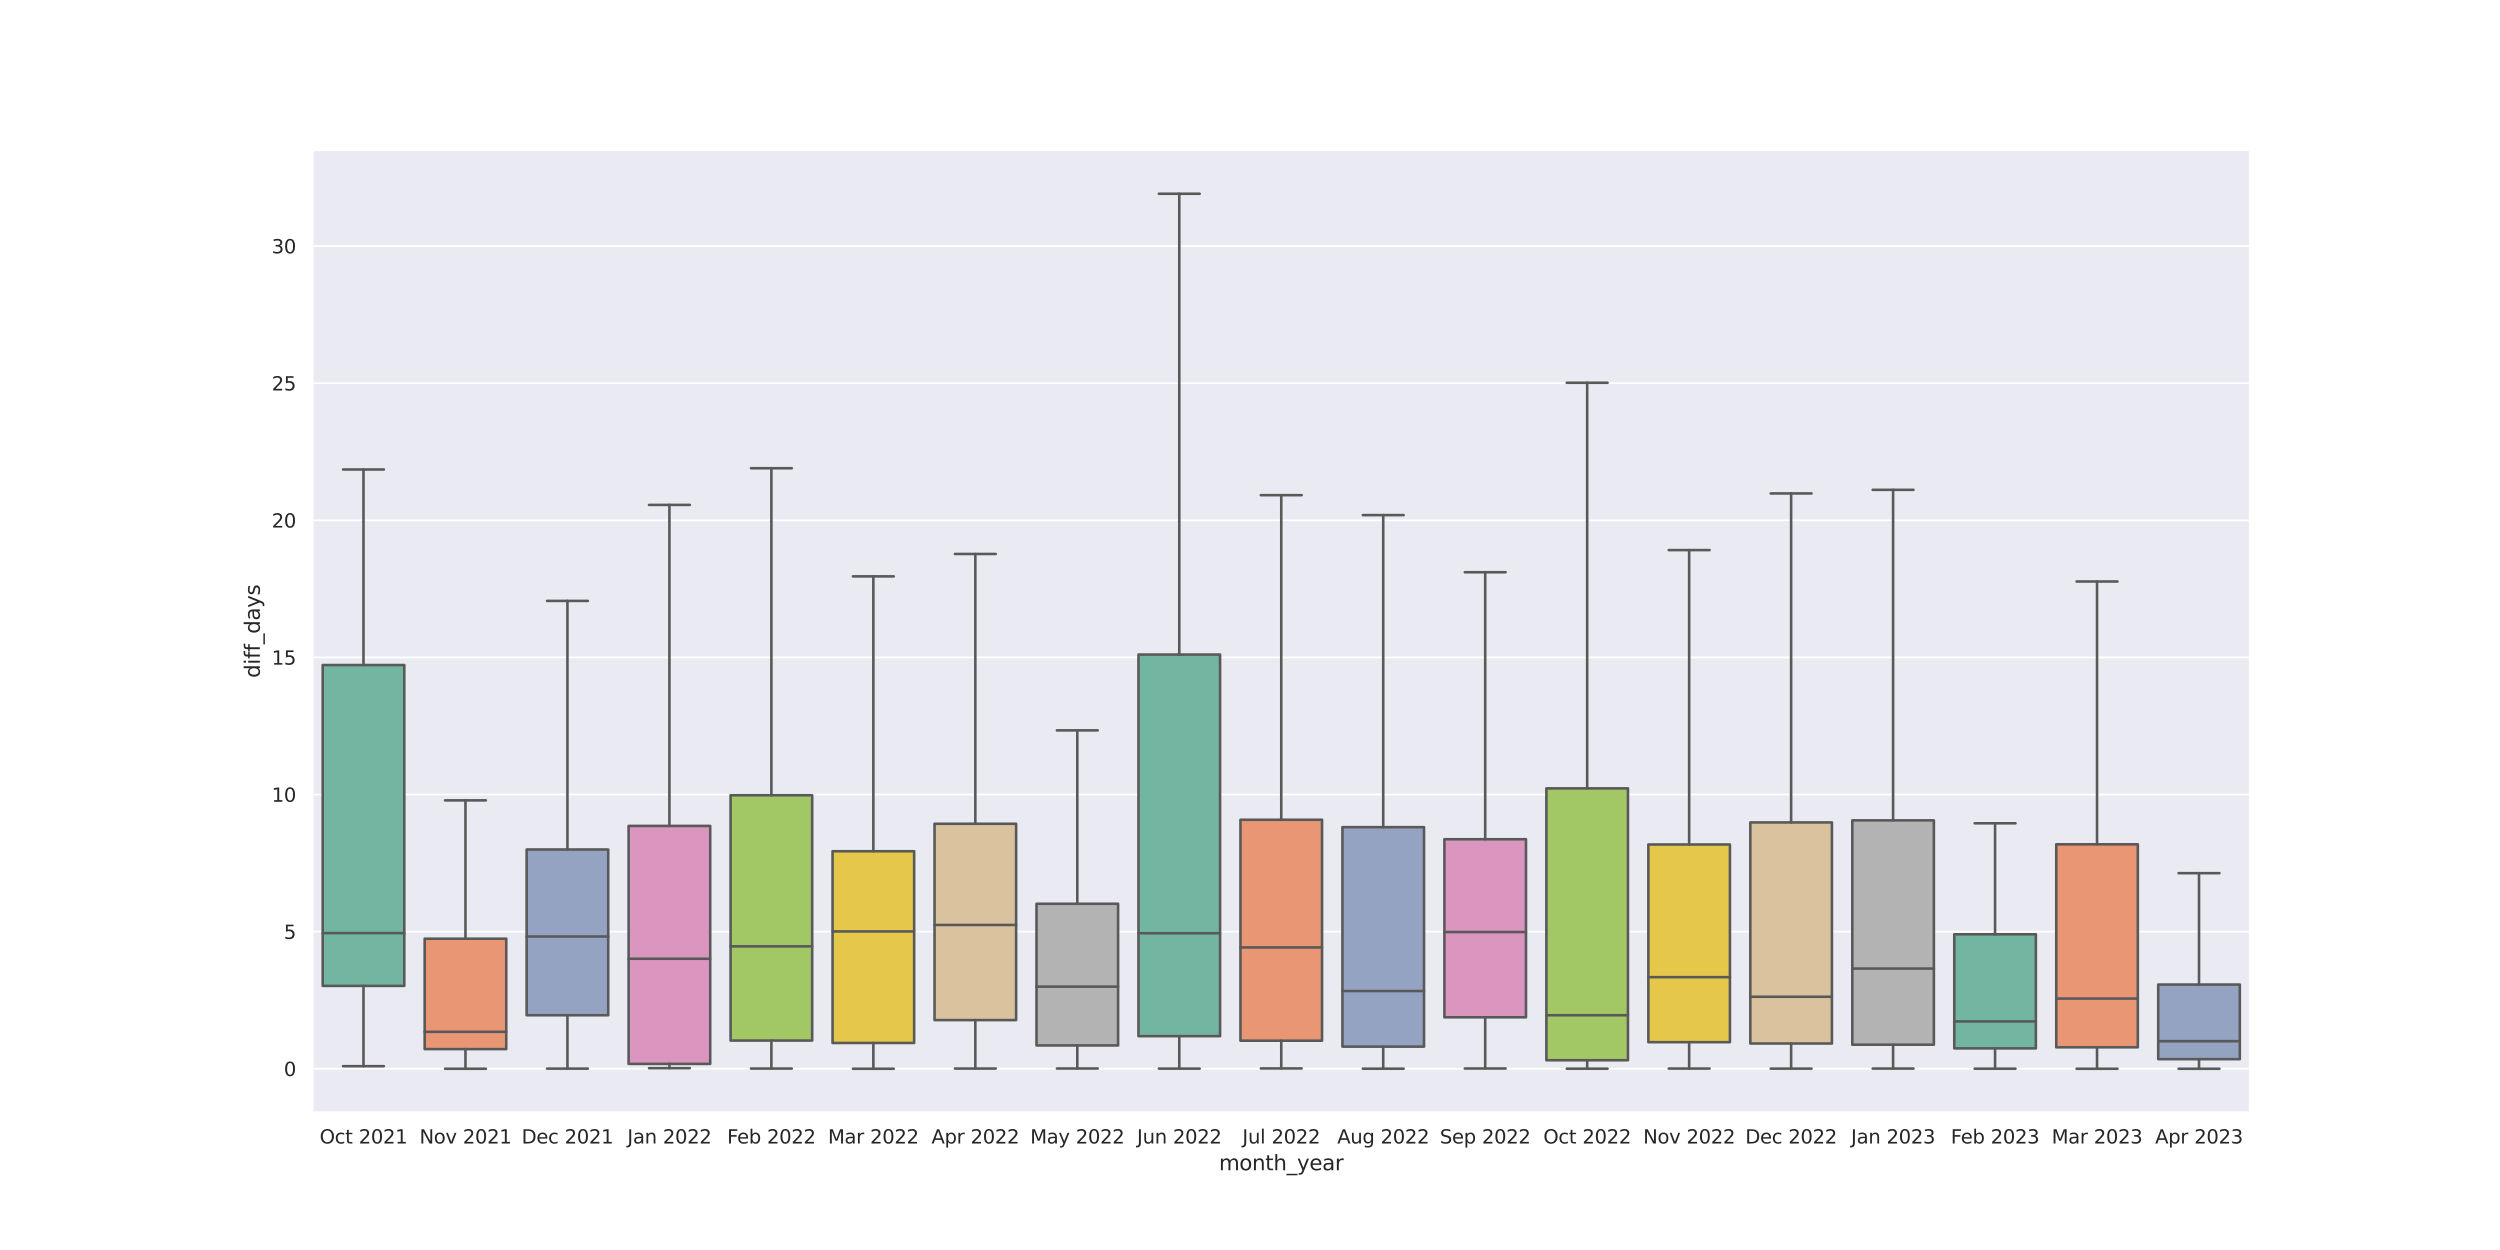 <?xml version="1.0" encoding="utf-8" standalone="no"?>
<!DOCTYPE svg PUBLIC "-//W3C//DTD SVG 1.1//EN"
  "http://www.w3.org/Graphics/SVG/1.1/DTD/svg11.dtd">
<svg xmlns:xlink="http://www.w3.org/1999/xlink" width="1440pt" height="720pt" viewBox="0 0 1440 720" xmlns="http://www.w3.org/2000/svg" version="1.1">
 <defs>
  <style type="text/css">*{stroke-linejoin: round; stroke-linecap: butt}</style>
 </defs>
 <g id="figure_1">
  <g id="patch_1">
   <path d="M 0 720 
L 1440 720 
L 1440 0 
L 0 0 
z
" style="fill: #ffffff"/>
  </g>
  <g id="axes_1">
   <g id="patch_2">
    <path d="M 180 640.8 
L 1296 640.8 
L 1296 86.4 
L 180 86.4 
z
" style="fill: #eaeaf2"/>
   </g>
   <g id="matplotlib.axis_1">
    <g id="xtick_1">
     <g id="text_1">
      <!-- Oct 2021 -->
      <g style="fill: #262626" transform="translate(184.113 658.658) scale(0.11 -0.11)">
       <defs>
        <path id="DejaVuSans-4f" d="M 2522 4238 
Q 1834 4238 1429 3725 
Q 1025 3213 1025 2328 
Q 1025 1447 1429 934 
Q 1834 422 2522 422 
Q 3209 422 3611 934 
Q 4013 1447 4013 2328 
Q 4013 3213 3611 3725 
Q 3209 4238 2522 4238 
z
M 2522 4750 
Q 3503 4750 4090 4092 
Q 4678 3434 4678 2328 
Q 4678 1225 4090 567 
Q 3503 -91 2522 -91 
Q 1538 -91 948 565 
Q 359 1222 359 2328 
Q 359 3434 948 4092 
Q 1538 4750 2522 4750 
z
" transform="scale(0.016)"/>
        <path id="DejaVuSans-63" d="M 3122 3366 
L 3122 2828 
Q 2878 2963 2633 3030 
Q 2388 3097 2138 3097 
Q 1578 3097 1268 2742 
Q 959 2388 959 1747 
Q 959 1106 1268 751 
Q 1578 397 2138 397 
Q 2388 397 2633 464 
Q 2878 531 3122 666 
L 3122 134 
Q 2881 22 2623 -34 
Q 2366 -91 2075 -91 
Q 1284 -91 818 406 
Q 353 903 353 1747 
Q 353 2603 823 3093 
Q 1294 3584 2113 3584 
Q 2378 3584 2631 3529 
Q 2884 3475 3122 3366 
z
" transform="scale(0.016)"/>
        <path id="DejaVuSans-74" d="M 1172 4494 
L 1172 3500 
L 2356 3500 
L 2356 3053 
L 1172 3053 
L 1172 1153 
Q 1172 725 1289 603 
Q 1406 481 1766 481 
L 2356 481 
L 2356 0 
L 1766 0 
Q 1100 0 847 248 
Q 594 497 594 1153 
L 594 3053 
L 172 3053 
L 172 3500 
L 594 3500 
L 594 4494 
L 1172 4494 
z
" transform="scale(0.016)"/>
        <path id="DejaVuSans-20" transform="scale(0.016)"/>
        <path id="DejaVuSans-32" d="M 1228 531 
L 3431 531 
L 3431 0 
L 469 0 
L 469 531 
Q 828 903 1448 1529 
Q 2069 2156 2228 2338 
Q 2531 2678 2651 2914 
Q 2772 3150 2772 3378 
Q 2772 3750 2511 3984 
Q 2250 4219 1831 4219 
Q 1534 4219 1204 4116 
Q 875 4013 500 3803 
L 500 4441 
Q 881 4594 1212 4672 
Q 1544 4750 1819 4750 
Q 2544 4750 2975 4387 
Q 3406 4025 3406 3419 
Q 3406 3131 3298 2873 
Q 3191 2616 2906 2266 
Q 2828 2175 2409 1742 
Q 1991 1309 1228 531 
z
" transform="scale(0.016)"/>
        <path id="DejaVuSans-30" d="M 2034 4250 
Q 1547 4250 1301 3770 
Q 1056 3291 1056 2328 
Q 1056 1369 1301 889 
Q 1547 409 2034 409 
Q 2525 409 2770 889 
Q 3016 1369 3016 2328 
Q 3016 3291 2770 3770 
Q 2525 4250 2034 4250 
z
M 2034 4750 
Q 2819 4750 3233 4129 
Q 3647 3509 3647 2328 
Q 3647 1150 3233 529 
Q 2819 -91 2034 -91 
Q 1250 -91 836 529 
Q 422 1150 422 2328 
Q 422 3509 836 4129 
Q 1250 4750 2034 4750 
z
" transform="scale(0.016)"/>
        <path id="DejaVuSans-31" d="M 794 531 
L 1825 531 
L 1825 4091 
L 703 3866 
L 703 4441 
L 1819 4666 
L 2450 4666 
L 2450 531 
L 3481 531 
L 3481 0 
L 794 0 
L 794 531 
z
" transform="scale(0.016)"/>
       </defs>
       <use xlink:href="#DejaVuSans-4f"/>
       <use xlink:href="#DejaVuSans-63" x="78.711"/>
       <use xlink:href="#DejaVuSans-74" x="133.691"/>
       <use xlink:href="#DejaVuSans-20" x="172.9"/>
       <use xlink:href="#DejaVuSans-32" x="204.688"/>
       <use xlink:href="#DejaVuSans-30" x="268.311"/>
       <use xlink:href="#DejaVuSans-32" x="331.934"/>
       <use xlink:href="#DejaVuSans-31" x="395.557"/>
      </g>
     </g>
    </g>
    <g id="xtick_2">
     <g id="text_2">
      <!-- Nov 2021 -->
      <g style="fill: #262626" transform="translate(241.624 658.658) scale(0.11 -0.11)">
       <defs>
        <path id="DejaVuSans-4e" d="M 628 4666 
L 1478 4666 
L 3547 763 
L 3547 4666 
L 4159 4666 
L 4159 0 
L 3309 0 
L 1241 3903 
L 1241 0 
L 628 0 
L 628 4666 
z
" transform="scale(0.016)"/>
        <path id="DejaVuSans-6f" d="M 1959 3097 
Q 1497 3097 1228 2736 
Q 959 2375 959 1747 
Q 959 1119 1226 758 
Q 1494 397 1959 397 
Q 2419 397 2687 759 
Q 2956 1122 2956 1747 
Q 2956 2369 2687 2733 
Q 2419 3097 1959 3097 
z
M 1959 3584 
Q 2709 3584 3137 3096 
Q 3566 2609 3566 1747 
Q 3566 888 3137 398 
Q 2709 -91 1959 -91 
Q 1206 -91 779 398 
Q 353 888 353 1747 
Q 353 2609 779 3096 
Q 1206 3584 1959 3584 
z
" transform="scale(0.016)"/>
        <path id="DejaVuSans-76" d="M 191 3500 
L 800 3500 
L 1894 563 
L 2988 3500 
L 3597 3500 
L 2284 0 
L 1503 0 
L 191 3500 
z
" transform="scale(0.016)"/>
       </defs>
       <use xlink:href="#DejaVuSans-4e"/>
       <use xlink:href="#DejaVuSans-6f" x="74.805"/>
       <use xlink:href="#DejaVuSans-76" x="135.986"/>
       <use xlink:href="#DejaVuSans-20" x="195.166"/>
       <use xlink:href="#DejaVuSans-32" x="226.953"/>
       <use xlink:href="#DejaVuSans-30" x="290.576"/>
       <use xlink:href="#DejaVuSans-32" x="354.199"/>
       <use xlink:href="#DejaVuSans-31" x="417.822"/>
      </g>
     </g>
    </g>
    <g id="xtick_3">
     <g id="text_3">
      <!-- Dec 2021 -->
      <g style="fill: #262626" transform="translate(300.453 658.658) scale(0.11 -0.11)">
       <defs>
        <path id="DejaVuSans-44" d="M 1259 4147 
L 1259 519 
L 2022 519 
Q 2988 519 3436 956 
Q 3884 1394 3884 2338 
Q 3884 3275 3436 3711 
Q 2988 4147 2022 4147 
L 1259 4147 
z
M 628 4666 
L 1925 4666 
Q 3281 4666 3915 4102 
Q 4550 3538 4550 2338 
Q 4550 1131 3912 565 
Q 3275 0 1925 0 
L 628 0 
L 628 4666 
z
" transform="scale(0.016)"/>
        <path id="DejaVuSans-65" d="M 3597 1894 
L 3597 1613 
L 953 1613 
Q 991 1019 1311 708 
Q 1631 397 2203 397 
Q 2534 397 2845 478 
Q 3156 559 3463 722 
L 3463 178 
Q 3153 47 2828 -22 
Q 2503 -91 2169 -91 
Q 1331 -91 842 396 
Q 353 884 353 1716 
Q 353 2575 817 3079 
Q 1281 3584 2069 3584 
Q 2775 3584 3186 3129 
Q 3597 2675 3597 1894 
z
M 3022 2063 
Q 3016 2534 2758 2815 
Q 2500 3097 2075 3097 
Q 1594 3097 1305 2825 
Q 1016 2553 972 2059 
L 3022 2063 
z
" transform="scale(0.016)"/>
       </defs>
       <use xlink:href="#DejaVuSans-44"/>
       <use xlink:href="#DejaVuSans-65" x="77.002"/>
       <use xlink:href="#DejaVuSans-63" x="138.525"/>
       <use xlink:href="#DejaVuSans-20" x="193.506"/>
       <use xlink:href="#DejaVuSans-32" x="225.293"/>
       <use xlink:href="#DejaVuSans-30" x="288.916"/>
       <use xlink:href="#DejaVuSans-32" x="352.539"/>
       <use xlink:href="#DejaVuSans-31" x="416.162"/>
      </g>
     </g>
    </g>
    <g id="xtick_4">
     <g id="text_4">
      <!-- Jan 2022 -->
      <g style="fill: #262626" transform="translate(361.355 658.658) scale(0.11 -0.11)">
       <defs>
        <path id="DejaVuSans-4a" d="M 628 4666 
L 1259 4666 
L 1259 325 
Q 1259 -519 939 -900 
Q 619 -1281 -91 -1281 
L -331 -1281 
L -331 -750 
L -134 -750 
Q 284 -750 456 -515 
Q 628 -281 628 325 
L 628 4666 
z
" transform="scale(0.016)"/>
        <path id="DejaVuSans-61" d="M 2194 1759 
Q 1497 1759 1228 1600 
Q 959 1441 959 1056 
Q 959 750 1161 570 
Q 1363 391 1709 391 
Q 2188 391 2477 730 
Q 2766 1069 2766 1631 
L 2766 1759 
L 2194 1759 
z
M 3341 1997 
L 3341 0 
L 2766 0 
L 2766 531 
Q 2569 213 2275 61 
Q 1981 -91 1556 -91 
Q 1019 -91 701 211 
Q 384 513 384 1019 
Q 384 1609 779 1909 
Q 1175 2209 1959 2209 
L 2766 2209 
L 2766 2266 
Q 2766 2663 2505 2880 
Q 2244 3097 1772 3097 
Q 1472 3097 1187 3025 
Q 903 2953 641 2809 
L 641 3341 
Q 956 3463 1253 3523 
Q 1550 3584 1831 3584 
Q 2591 3584 2966 3190 
Q 3341 2797 3341 1997 
z
" transform="scale(0.016)"/>
        <path id="DejaVuSans-6e" d="M 3513 2113 
L 3513 0 
L 2938 0 
L 2938 2094 
Q 2938 2591 2744 2837 
Q 2550 3084 2163 3084 
Q 1697 3084 1428 2787 
Q 1159 2491 1159 1978 
L 1159 0 
L 581 0 
L 581 3500 
L 1159 3500 
L 1159 2956 
Q 1366 3272 1645 3428 
Q 1925 3584 2291 3584 
Q 2894 3584 3203 3211 
Q 3513 2838 3513 2113 
z
" transform="scale(0.016)"/>
       </defs>
       <use xlink:href="#DejaVuSans-4a"/>
       <use xlink:href="#DejaVuSans-61" x="29.492"/>
       <use xlink:href="#DejaVuSans-6e" x="90.771"/>
       <use xlink:href="#DejaVuSans-20" x="154.15"/>
       <use xlink:href="#DejaVuSans-32" x="185.938"/>
       <use xlink:href="#DejaVuSans-30" x="249.561"/>
       <use xlink:href="#DejaVuSans-32" x="313.184"/>
       <use xlink:href="#DejaVuSans-32" x="376.807"/>
      </g>
     </g>
    </g>
    <g id="xtick_5">
     <g id="text_5">
      <!-- Feb 2022 -->
      <g style="fill: #262626" transform="translate(418.834 658.658) scale(0.11 -0.11)">
       <defs>
        <path id="DejaVuSans-46" d="M 628 4666 
L 3309 4666 
L 3309 4134 
L 1259 4134 
L 1259 2759 
L 3109 2759 
L 3109 2228 
L 1259 2228 
L 1259 0 
L 628 0 
L 628 4666 
z
" transform="scale(0.016)"/>
        <path id="DejaVuSans-62" d="M 3116 1747 
Q 3116 2381 2855 2742 
Q 2594 3103 2138 3103 
Q 1681 3103 1420 2742 
Q 1159 2381 1159 1747 
Q 1159 1113 1420 752 
Q 1681 391 2138 391 
Q 2594 391 2855 752 
Q 3116 1113 3116 1747 
z
M 1159 2969 
Q 1341 3281 1617 3432 
Q 1894 3584 2278 3584 
Q 2916 3584 3314 3078 
Q 3713 2572 3713 1747 
Q 3713 922 3314 415 
Q 2916 -91 2278 -91 
Q 1894 -91 1617 61 
Q 1341 213 1159 525 
L 1159 0 
L 581 0 
L 581 4863 
L 1159 4863 
L 1159 2969 
z
" transform="scale(0.016)"/>
       </defs>
       <use xlink:href="#DejaVuSans-46"/>
       <use xlink:href="#DejaVuSans-65" x="52.02"/>
       <use xlink:href="#DejaVuSans-62" x="113.543"/>
       <use xlink:href="#DejaVuSans-20" x="177.02"/>
       <use xlink:href="#DejaVuSans-32" x="208.807"/>
       <use xlink:href="#DejaVuSans-30" x="272.43"/>
       <use xlink:href="#DejaVuSans-32" x="336.053"/>
       <use xlink:href="#DejaVuSans-32" x="399.676"/>
      </g>
     </g>
    </g>
    <g id="xtick_6">
     <g id="text_6">
      <!-- Mar 2022 -->
      <g style="fill: #262626" transform="translate(476.93 658.658) scale(0.11 -0.11)">
       <defs>
        <path id="DejaVuSans-4d" d="M 628 4666 
L 1569 4666 
L 2759 1491 
L 3956 4666 
L 4897 4666 
L 4897 0 
L 4281 0 
L 4281 4097 
L 3078 897 
L 2444 897 
L 1241 4097 
L 1241 0 
L 628 0 
L 628 4666 
z
" transform="scale(0.016)"/>
        <path id="DejaVuSans-72" d="M 2631 2963 
Q 2534 3019 2420 3045 
Q 2306 3072 2169 3072 
Q 1681 3072 1420 2755 
Q 1159 2438 1159 1844 
L 1159 0 
L 581 0 
L 581 3500 
L 1159 3500 
L 1159 2956 
Q 1341 3275 1631 3429 
Q 1922 3584 2338 3584 
Q 2397 3584 2469 3576 
Q 2541 3569 2628 3553 
L 2631 2963 
z
" transform="scale(0.016)"/>
       </defs>
       <use xlink:href="#DejaVuSans-4d"/>
       <use xlink:href="#DejaVuSans-61" x="86.279"/>
       <use xlink:href="#DejaVuSans-72" x="147.559"/>
       <use xlink:href="#DejaVuSans-20" x="188.672"/>
       <use xlink:href="#DejaVuSans-32" x="220.459"/>
       <use xlink:href="#DejaVuSans-30" x="284.082"/>
       <use xlink:href="#DejaVuSans-32" x="347.705"/>
       <use xlink:href="#DejaVuSans-32" x="411.328"/>
      </g>
     </g>
    </g>
    <g id="xtick_7">
     <g id="text_7">
      <!-- Apr 2022 -->
      <g style="fill: #262626" transform="translate(536.529 658.658) scale(0.11 -0.11)">
       <defs>
        <path id="DejaVuSans-41" d="M 2188 4044 
L 1331 1722 
L 3047 1722 
L 2188 4044 
z
M 1831 4666 
L 2547 4666 
L 4325 0 
L 3669 0 
L 3244 1197 
L 1141 1197 
L 716 0 
L 50 0 
L 1831 4666 
z
" transform="scale(0.016)"/>
        <path id="DejaVuSans-70" d="M 1159 525 
L 1159 -1331 
L 581 -1331 
L 581 3500 
L 1159 3500 
L 1159 2969 
Q 1341 3281 1617 3432 
Q 1894 3584 2278 3584 
Q 2916 3584 3314 3078 
Q 3713 2572 3713 1747 
Q 3713 922 3314 415 
Q 2916 -91 2278 -91 
Q 1894 -91 1617 61 
Q 1341 213 1159 525 
z
M 3116 1747 
Q 3116 2381 2855 2742 
Q 2594 3103 2138 3103 
Q 1681 3103 1420 2742 
Q 1159 2381 1159 1747 
Q 1159 1113 1420 752 
Q 1681 391 2138 391 
Q 2594 391 2855 752 
Q 3116 1113 3116 1747 
z
" transform="scale(0.016)"/>
       </defs>
       <use xlink:href="#DejaVuSans-41"/>
       <use xlink:href="#DejaVuSans-70" x="68.408"/>
       <use xlink:href="#DejaVuSans-72" x="131.885"/>
       <use xlink:href="#DejaVuSans-20" x="172.998"/>
       <use xlink:href="#DejaVuSans-32" x="204.785"/>
       <use xlink:href="#DejaVuSans-30" x="268.408"/>
       <use xlink:href="#DejaVuSans-32" x="332.031"/>
       <use xlink:href="#DejaVuSans-32" x="395.654"/>
      </g>
     </g>
    </g>
    <g id="xtick_8">
     <g id="text_8">
      <!-- May 2022 -->
      <g style="fill: #262626" transform="translate(593.41 658.658) scale(0.11 -0.11)">
       <defs>
        <path id="DejaVuSans-79" d="M 2059 -325 
Q 1816 -950 1584 -1140 
Q 1353 -1331 966 -1331 
L 506 -1331 
L 506 -850 
L 844 -850 
Q 1081 -850 1212 -737 
Q 1344 -625 1503 -206 
L 1606 56 
L 191 3500 
L 800 3500 
L 1894 763 
L 2988 3500 
L 3597 3500 
L 2059 -325 
z
" transform="scale(0.016)"/>
       </defs>
       <use xlink:href="#DejaVuSans-4d"/>
       <use xlink:href="#DejaVuSans-61" x="86.279"/>
       <use xlink:href="#DejaVuSans-79" x="147.559"/>
       <use xlink:href="#DejaVuSans-20" x="206.738"/>
       <use xlink:href="#DejaVuSans-32" x="238.525"/>
       <use xlink:href="#DejaVuSans-30" x="302.148"/>
       <use xlink:href="#DejaVuSans-32" x="365.771"/>
       <use xlink:href="#DejaVuSans-32" x="429.395"/>
      </g>
     </g>
    </g>
    <g id="xtick_9">
     <g id="text_9">
      <!-- Jun 2022 -->
      <g style="fill: #262626" transform="translate(654.924 658.658) scale(0.11 -0.11)">
       <defs>
        <path id="DejaVuSans-75" d="M 544 1381 
L 544 3500 
L 1119 3500 
L 1119 1403 
Q 1119 906 1312 657 
Q 1506 409 1894 409 
Q 2359 409 2629 706 
Q 2900 1003 2900 1516 
L 2900 3500 
L 3475 3500 
L 3475 0 
L 2900 0 
L 2900 538 
Q 2691 219 2414 64 
Q 2138 -91 1772 -91 
Q 1169 -91 856 284 
Q 544 659 544 1381 
z
M 1991 3584 
L 1991 3584 
z
" transform="scale(0.016)"/>
       </defs>
       <use xlink:href="#DejaVuSans-4a"/>
       <use xlink:href="#DejaVuSans-75" x="29.492"/>
       <use xlink:href="#DejaVuSans-6e" x="92.871"/>
       <use xlink:href="#DejaVuSans-20" x="156.25"/>
       <use xlink:href="#DejaVuSans-32" x="188.037"/>
       <use xlink:href="#DejaVuSans-30" x="251.66"/>
       <use xlink:href="#DejaVuSans-32" x="315.283"/>
       <use xlink:href="#DejaVuSans-32" x="378.906"/>
      </g>
     </g>
    </g>
    <g id="xtick_10">
     <g id="text_10">
      <!-- Jul 2022 -->
      <g style="fill: #262626" transform="translate(715.618 658.658) scale(0.11 -0.11)">
       <defs>
        <path id="DejaVuSans-6c" d="M 603 4863 
L 1178 4863 
L 1178 0 
L 603 0 
L 603 4863 
z
" transform="scale(0.016)"/>
       </defs>
       <use xlink:href="#DejaVuSans-4a"/>
       <use xlink:href="#DejaVuSans-75" x="29.492"/>
       <use xlink:href="#DejaVuSans-6c" x="92.871"/>
       <use xlink:href="#DejaVuSans-20" x="120.654"/>
       <use xlink:href="#DejaVuSans-32" x="152.441"/>
       <use xlink:href="#DejaVuSans-30" x="216.064"/>
       <use xlink:href="#DejaVuSans-32" x="279.688"/>
       <use xlink:href="#DejaVuSans-32" x="343.311"/>
      </g>
     </g>
    </g>
    <g id="xtick_11">
     <g id="text_11">
      <!-- Aug 2022 -->
      <g style="fill: #262626" transform="translate(770.252 658.658) scale(0.11 -0.11)">
       <defs>
        <path id="DejaVuSans-67" d="M 2906 1791 
Q 2906 2416 2648 2759 
Q 2391 3103 1925 3103 
Q 1463 3103 1205 2759 
Q 947 2416 947 1791 
Q 947 1169 1205 825 
Q 1463 481 1925 481 
Q 2391 481 2648 825 
Q 2906 1169 2906 1791 
z
M 3481 434 
Q 3481 -459 3084 -895 
Q 2688 -1331 1869 -1331 
Q 1566 -1331 1297 -1286 
Q 1028 -1241 775 -1147 
L 775 -588 
Q 1028 -725 1275 -790 
Q 1522 -856 1778 -856 
Q 2344 -856 2625 -561 
Q 2906 -266 2906 331 
L 2906 616 
Q 2728 306 2450 153 
Q 2172 0 1784 0 
Q 1141 0 747 490 
Q 353 981 353 1791 
Q 353 2603 747 3093 
Q 1141 3584 1784 3584 
Q 2172 3584 2450 3431 
Q 2728 3278 2906 2969 
L 2906 3500 
L 3481 3500 
L 3481 434 
z
" transform="scale(0.016)"/>
       </defs>
       <use xlink:href="#DejaVuSans-41"/>
       <use xlink:href="#DejaVuSans-75" x="68.408"/>
       <use xlink:href="#DejaVuSans-67" x="131.787"/>
       <use xlink:href="#DejaVuSans-20" x="195.264"/>
       <use xlink:href="#DejaVuSans-32" x="227.051"/>
       <use xlink:href="#DejaVuSans-30" x="290.674"/>
       <use xlink:href="#DejaVuSans-32" x="354.297"/>
       <use xlink:href="#DejaVuSans-32" x="417.92"/>
      </g>
     </g>
    </g>
    <g id="xtick_12">
     <g id="text_12">
      <!-- Sep 2022 -->
      <g style="fill: #262626" transform="translate(829.361 658.658) scale(0.11 -0.11)">
       <defs>
        <path id="DejaVuSans-53" d="M 3425 4513 
L 3425 3897 
Q 3066 4069 2747 4153 
Q 2428 4238 2131 4238 
Q 1616 4238 1336 4038 
Q 1056 3838 1056 3469 
Q 1056 3159 1242 3001 
Q 1428 2844 1947 2747 
L 2328 2669 
Q 3034 2534 3370 2195 
Q 3706 1856 3706 1288 
Q 3706 609 3251 259 
Q 2797 -91 1919 -91 
Q 1588 -91 1214 -16 
Q 841 59 441 206 
L 441 856 
Q 825 641 1194 531 
Q 1563 422 1919 422 
Q 2459 422 2753 634 
Q 3047 847 3047 1241 
Q 3047 1584 2836 1778 
Q 2625 1972 2144 2069 
L 1759 2144 
Q 1053 2284 737 2584 
Q 422 2884 422 3419 
Q 422 4038 858 4394 
Q 1294 4750 2059 4750 
Q 2388 4750 2728 4690 
Q 3069 4631 3425 4513 
z
" transform="scale(0.016)"/>
       </defs>
       <use xlink:href="#DejaVuSans-53"/>
       <use xlink:href="#DejaVuSans-65" x="63.477"/>
       <use xlink:href="#DejaVuSans-70" x="125"/>
       <use xlink:href="#DejaVuSans-20" x="188.477"/>
       <use xlink:href="#DejaVuSans-32" x="220.264"/>
       <use xlink:href="#DejaVuSans-30" x="283.887"/>
       <use xlink:href="#DejaVuSans-32" x="347.51"/>
       <use xlink:href="#DejaVuSans-32" x="411.133"/>
      </g>
     </g>
    </g>
    <g id="xtick_13">
     <g id="text_13">
      <!-- Oct 2022 -->
      <g style="fill: #262626" transform="translate(888.955 658.658) scale(0.11 -0.11)">
       <use xlink:href="#DejaVuSans-4f"/>
       <use xlink:href="#DejaVuSans-63" x="78.711"/>
       <use xlink:href="#DejaVuSans-74" x="133.691"/>
       <use xlink:href="#DejaVuSans-20" x="172.9"/>
       <use xlink:href="#DejaVuSans-32" x="204.688"/>
       <use xlink:href="#DejaVuSans-30" x="268.311"/>
       <use xlink:href="#DejaVuSans-32" x="331.934"/>
       <use xlink:href="#DejaVuSans-32" x="395.557"/>
      </g>
     </g>
    </g>
    <g id="xtick_14">
     <g id="text_14">
      <!-- Nov 2022 -->
      <g style="fill: #262626" transform="translate(946.467 658.658) scale(0.11 -0.11)">
       <use xlink:href="#DejaVuSans-4e"/>
       <use xlink:href="#DejaVuSans-6f" x="74.805"/>
       <use xlink:href="#DejaVuSans-76" x="135.986"/>
       <use xlink:href="#DejaVuSans-20" x="195.166"/>
       <use xlink:href="#DejaVuSans-32" x="226.953"/>
       <use xlink:href="#DejaVuSans-30" x="290.576"/>
       <use xlink:href="#DejaVuSans-32" x="354.199"/>
       <use xlink:href="#DejaVuSans-32" x="417.822"/>
      </g>
     </g>
    </g>
    <g id="xtick_15">
     <g id="text_15">
      <!-- Dec 2022 -->
      <g style="fill: #262626" transform="translate(1005.295 658.658) scale(0.11 -0.11)">
       <use xlink:href="#DejaVuSans-44"/>
       <use xlink:href="#DejaVuSans-65" x="77.002"/>
       <use xlink:href="#DejaVuSans-63" x="138.525"/>
       <use xlink:href="#DejaVuSans-20" x="193.506"/>
       <use xlink:href="#DejaVuSans-32" x="225.293"/>
       <use xlink:href="#DejaVuSans-30" x="288.916"/>
       <use xlink:href="#DejaVuSans-32" x="352.539"/>
       <use xlink:href="#DejaVuSans-32" x="416.162"/>
      </g>
     </g>
    </g>
    <g id="xtick_16">
     <g id="text_16">
      <!-- Jan 2023 -->
      <g style="fill: #262626" transform="translate(1066.197 658.658) scale(0.11 -0.11)">
       <defs>
        <path id="DejaVuSans-33" d="M 2597 2516 
Q 3050 2419 3304 2112 
Q 3559 1806 3559 1356 
Q 3559 666 3084 287 
Q 2609 -91 1734 -91 
Q 1441 -91 1130 -33 
Q 819 25 488 141 
L 488 750 
Q 750 597 1062 519 
Q 1375 441 1716 441 
Q 2309 441 2620 675 
Q 2931 909 2931 1356 
Q 2931 1769 2642 2001 
Q 2353 2234 1838 2234 
L 1294 2234 
L 1294 2753 
L 1863 2753 
Q 2328 2753 2575 2939 
Q 2822 3125 2822 3475 
Q 2822 3834 2567 4026 
Q 2313 4219 1838 4219 
Q 1578 4219 1281 4162 
Q 984 4106 628 3988 
L 628 4550 
Q 988 4650 1302 4700 
Q 1616 4750 1894 4750 
Q 2613 4750 3031 4423 
Q 3450 4097 3450 3541 
Q 3450 3153 3228 2886 
Q 3006 2619 2597 2516 
z
" transform="scale(0.016)"/>
       </defs>
       <use xlink:href="#DejaVuSans-4a"/>
       <use xlink:href="#DejaVuSans-61" x="29.492"/>
       <use xlink:href="#DejaVuSans-6e" x="90.771"/>
       <use xlink:href="#DejaVuSans-20" x="154.15"/>
       <use xlink:href="#DejaVuSans-32" x="185.938"/>
       <use xlink:href="#DejaVuSans-30" x="249.561"/>
       <use xlink:href="#DejaVuSans-32" x="313.184"/>
       <use xlink:href="#DejaVuSans-33" x="376.807"/>
      </g>
     </g>
    </g>
    <g id="xtick_17">
     <g id="text_17">
      <!-- Feb 2023 -->
      <g style="fill: #262626" transform="translate(1123.676 658.658) scale(0.11 -0.11)">
       <use xlink:href="#DejaVuSans-46"/>
       <use xlink:href="#DejaVuSans-65" x="52.02"/>
       <use xlink:href="#DejaVuSans-62" x="113.543"/>
       <use xlink:href="#DejaVuSans-20" x="177.02"/>
       <use xlink:href="#DejaVuSans-32" x="208.807"/>
       <use xlink:href="#DejaVuSans-30" x="272.43"/>
       <use xlink:href="#DejaVuSans-32" x="336.053"/>
       <use xlink:href="#DejaVuSans-33" x="399.676"/>
      </g>
     </g>
    </g>
    <g id="xtick_18">
     <g id="text_18">
      <!-- Mar 2023 -->
      <g style="fill: #262626" transform="translate(1181.772 658.658) scale(0.11 -0.11)">
       <use xlink:href="#DejaVuSans-4d"/>
       <use xlink:href="#DejaVuSans-61" x="86.279"/>
       <use xlink:href="#DejaVuSans-72" x="147.559"/>
       <use xlink:href="#DejaVuSans-20" x="188.672"/>
       <use xlink:href="#DejaVuSans-32" x="220.459"/>
       <use xlink:href="#DejaVuSans-30" x="284.082"/>
       <use xlink:href="#DejaVuSans-32" x="347.705"/>
       <use xlink:href="#DejaVuSans-33" x="411.328"/>
      </g>
     </g>
    </g>
    <g id="xtick_19">
     <g id="text_19">
      <!-- Apr 2023 -->
      <g style="fill: #262626" transform="translate(1241.371 658.658) scale(0.11 -0.11)">
       <use xlink:href="#DejaVuSans-41"/>
       <use xlink:href="#DejaVuSans-70" x="68.408"/>
       <use xlink:href="#DejaVuSans-72" x="131.885"/>
       <use xlink:href="#DejaVuSans-20" x="172.998"/>
       <use xlink:href="#DejaVuSans-32" x="204.785"/>
       <use xlink:href="#DejaVuSans-30" x="268.408"/>
       <use xlink:href="#DejaVuSans-32" x="332.031"/>
       <use xlink:href="#DejaVuSans-33" x="395.654"/>
      </g>
     </g>
    </g>
    <g id="text_20">
     <!-- month_year -->
     <g style="fill: #262626" transform="translate(702.141 674.064) scale(0.12 -0.12)">
      <defs>
       <path id="DejaVuSans-6d" d="M 3328 2828 
Q 3544 3216 3844 3400 
Q 4144 3584 4550 3584 
Q 5097 3584 5394 3201 
Q 5691 2819 5691 2113 
L 5691 0 
L 5113 0 
L 5113 2094 
Q 5113 2597 4934 2840 
Q 4756 3084 4391 3084 
Q 3944 3084 3684 2787 
Q 3425 2491 3425 1978 
L 3425 0 
L 2847 0 
L 2847 2094 
Q 2847 2600 2669 2842 
Q 2491 3084 2119 3084 
Q 1678 3084 1418 2786 
Q 1159 2488 1159 1978 
L 1159 0 
L 581 0 
L 581 3500 
L 1159 3500 
L 1159 2956 
Q 1356 3278 1631 3431 
Q 1906 3584 2284 3584 
Q 2666 3584 2933 3390 
Q 3200 3197 3328 2828 
z
" transform="scale(0.016)"/>
       <path id="DejaVuSans-68" d="M 3513 2113 
L 3513 0 
L 2938 0 
L 2938 2094 
Q 2938 2591 2744 2837 
Q 2550 3084 2163 3084 
Q 1697 3084 1428 2787 
Q 1159 2491 1159 1978 
L 1159 0 
L 581 0 
L 581 4863 
L 1159 4863 
L 1159 2956 
Q 1366 3272 1645 3428 
Q 1925 3584 2291 3584 
Q 2894 3584 3203 3211 
Q 3513 2838 3513 2113 
z
" transform="scale(0.016)"/>
       <path id="DejaVuSans-5f" d="M 3263 -1063 
L 3263 -1509 
L -63 -1509 
L -63 -1063 
L 3263 -1063 
z
" transform="scale(0.016)"/>
      </defs>
      <use xlink:href="#DejaVuSans-6d"/>
      <use xlink:href="#DejaVuSans-6f" x="97.412"/>
      <use xlink:href="#DejaVuSans-6e" x="158.594"/>
      <use xlink:href="#DejaVuSans-74" x="221.973"/>
      <use xlink:href="#DejaVuSans-68" x="261.182"/>
      <use xlink:href="#DejaVuSans-5f" x="324.561"/>
      <use xlink:href="#DejaVuSans-79" x="374.561"/>
      <use xlink:href="#DejaVuSans-65" x="433.74"/>
      <use xlink:href="#DejaVuSans-61" x="495.264"/>
      <use xlink:href="#DejaVuSans-72" x="556.543"/>
     </g>
    </g>
   </g>
   <g id="matplotlib.axis_2">
    <g id="ytick_1">
     <g id="line2d_1">
      <path d="M 180 615.6 
L 1296 615.6 
" clip-path="url(#p45e6545e74)" style="fill: none; stroke: #ffffff; stroke-linecap: round"/>
     </g>
     <g id="text_21">
      <!-- 0 -->
      <g style="fill: #262626" transform="translate(163.501 619.779) scale(0.11 -0.11)">
       <use xlink:href="#DejaVuSans-30"/>
      </g>
     </g>
    </g>
    <g id="ytick_2">
     <g id="line2d_2">
      <path d="M 180 536.625 
L 1296 536.625 
" clip-path="url(#p45e6545e74)" style="fill: none; stroke: #ffffff; stroke-linecap: round"/>
     </g>
     <g id="text_22">
      <!-- 5 -->
      <g style="fill: #262626" transform="translate(163.501 540.804) scale(0.11 -0.11)">
       <defs>
        <path id="DejaVuSans-35" d="M 691 4666 
L 3169 4666 
L 3169 4134 
L 1269 4134 
L 1269 2991 
Q 1406 3038 1543 3061 
Q 1681 3084 1819 3084 
Q 2600 3084 3056 2656 
Q 3513 2228 3513 1497 
Q 3513 744 3044 326 
Q 2575 -91 1722 -91 
Q 1428 -91 1123 -41 
Q 819 9 494 109 
L 494 744 
Q 775 591 1075 516 
Q 1375 441 1709 441 
Q 2250 441 2565 725 
Q 2881 1009 2881 1497 
Q 2881 1984 2565 2268 
Q 2250 2553 1709 2553 
Q 1456 2553 1204 2497 
Q 953 2441 691 2322 
L 691 4666 
z
" transform="scale(0.016)"/>
       </defs>
       <use xlink:href="#DejaVuSans-35"/>
      </g>
     </g>
    </g>
    <g id="ytick_3">
     <g id="line2d_3">
      <path d="M 180 457.649 
L 1296 457.649 
" clip-path="url(#p45e6545e74)" style="fill: none; stroke: #ffffff; stroke-linecap: round"/>
     </g>
     <g id="text_23">
      <!-- 10 -->
      <g style="fill: #262626" transform="translate(156.502 461.828) scale(0.11 -0.11)">
       <use xlink:href="#DejaVuSans-31"/>
       <use xlink:href="#DejaVuSans-30" x="63.623"/>
      </g>
     </g>
    </g>
    <g id="ytick_4">
     <g id="line2d_4">
      <path d="M 180 378.674 
L 1296 378.674 
" clip-path="url(#p45e6545e74)" style="fill: none; stroke: #ffffff; stroke-linecap: round"/>
     </g>
     <g id="text_24">
      <!-- 15 -->
      <g style="fill: #262626" transform="translate(156.502 382.853) scale(0.11 -0.11)">
       <use xlink:href="#DejaVuSans-31"/>
       <use xlink:href="#DejaVuSans-35" x="63.623"/>
      </g>
     </g>
    </g>
    <g id="ytick_5">
     <g id="line2d_5">
      <path d="M 180 299.698 
L 1296 299.698 
" clip-path="url(#p45e6545e74)" style="fill: none; stroke: #ffffff; stroke-linecap: round"/>
     </g>
     <g id="text_25">
      <!-- 20 -->
      <g style="fill: #262626" transform="translate(156.502 303.877) scale(0.11 -0.11)">
       <use xlink:href="#DejaVuSans-32"/>
       <use xlink:href="#DejaVuSans-30" x="63.623"/>
      </g>
     </g>
    </g>
    <g id="ytick_6">
     <g id="line2d_6">
      <path d="M 180 220.722 
L 1296 220.722 
" clip-path="url(#p45e6545e74)" style="fill: none; stroke: #ffffff; stroke-linecap: round"/>
     </g>
     <g id="text_26">
      <!-- 25 -->
      <g style="fill: #262626" transform="translate(156.502 224.902) scale(0.11 -0.11)">
       <use xlink:href="#DejaVuSans-32"/>
       <use xlink:href="#DejaVuSans-35" x="63.623"/>
      </g>
     </g>
    </g>
    <g id="ytick_7">
     <g id="line2d_7">
      <path d="M 180 141.747 
L 1296 141.747 
" clip-path="url(#p45e6545e74)" style="fill: none; stroke: #ffffff; stroke-linecap: round"/>
     </g>
     <g id="text_27">
      <!-- 30 -->
      <g style="fill: #262626" transform="translate(156.502 145.926) scale(0.11 -0.11)">
       <use xlink:href="#DejaVuSans-33"/>
       <use xlink:href="#DejaVuSans-30" x="63.623"/>
      </g>
     </g>
    </g>
    <g id="text_28">
     <!-- diff_days -->
     <g style="fill: #262626" transform="translate(149.673 390.463) rotate(-90) scale(0.12 -0.12)">
      <defs>
       <path id="DejaVuSans-64" d="M 2906 2969 
L 2906 4863 
L 3481 4863 
L 3481 0 
L 2906 0 
L 2906 525 
Q 2725 213 2448 61 
Q 2172 -91 1784 -91 
Q 1150 -91 751 415 
Q 353 922 353 1747 
Q 353 2572 751 3078 
Q 1150 3584 1784 3584 
Q 2172 3584 2448 3432 
Q 2725 3281 2906 2969 
z
M 947 1747 
Q 947 1113 1208 752 
Q 1469 391 1925 391 
Q 2381 391 2643 752 
Q 2906 1113 2906 1747 
Q 2906 2381 2643 2742 
Q 2381 3103 1925 3103 
Q 1469 3103 1208 2742 
Q 947 2381 947 1747 
z
" transform="scale(0.016)"/>
       <path id="DejaVuSans-69" d="M 603 3500 
L 1178 3500 
L 1178 0 
L 603 0 
L 603 3500 
z
M 603 4863 
L 1178 4863 
L 1178 4134 
L 603 4134 
L 603 4863 
z
" transform="scale(0.016)"/>
       <path id="DejaVuSans-66" d="M 2375 4863 
L 2375 4384 
L 1825 4384 
Q 1516 4384 1395 4259 
Q 1275 4134 1275 3809 
L 1275 3500 
L 2222 3500 
L 2222 3053 
L 1275 3053 
L 1275 0 
L 697 0 
L 697 3053 
L 147 3053 
L 147 3500 
L 697 3500 
L 697 3744 
Q 697 4328 969 4595 
Q 1241 4863 1831 4863 
L 2375 4863 
z
" transform="scale(0.016)"/>
       <path id="DejaVuSans-73" d="M 2834 3397 
L 2834 2853 
Q 2591 2978 2328 3040 
Q 2066 3103 1784 3103 
Q 1356 3103 1142 2972 
Q 928 2841 928 2578 
Q 928 2378 1081 2264 
Q 1234 2150 1697 2047 
L 1894 2003 
Q 2506 1872 2764 1633 
Q 3022 1394 3022 966 
Q 3022 478 2636 193 
Q 2250 -91 1575 -91 
Q 1294 -91 989 -36 
Q 684 19 347 128 
L 347 722 
Q 666 556 975 473 
Q 1284 391 1588 391 
Q 1994 391 2212 530 
Q 2431 669 2431 922 
Q 2431 1156 2273 1281 
Q 2116 1406 1581 1522 
L 1381 1569 
Q 847 1681 609 1914 
Q 372 2147 372 2553 
Q 372 3047 722 3315 
Q 1072 3584 1716 3584 
Q 2034 3584 2315 3537 
Q 2597 3491 2834 3397 
z
" transform="scale(0.016)"/>
      </defs>
      <use xlink:href="#DejaVuSans-64"/>
      <use xlink:href="#DejaVuSans-69" x="63.477"/>
      <use xlink:href="#DejaVuSans-66" x="91.26"/>
      <use xlink:href="#DejaVuSans-66" x="126.465"/>
      <use xlink:href="#DejaVuSans-5f" x="161.67"/>
      <use xlink:href="#DejaVuSans-64" x="211.67"/>
      <use xlink:href="#DejaVuSans-61" x="275.146"/>
      <use xlink:href="#DejaVuSans-79" x="336.426"/>
      <use xlink:href="#DejaVuSans-73" x="395.605"/>
     </g>
    </g>
   </g>
   <g id="patch_3">
    <path d="M 185.874 567.863 
L 232.863 567.863 
L 232.863 383.059 
L 185.874 383.059 
L 185.874 567.863 
z
" clip-path="url(#p45e6545e74)" style="fill: #72b6a1; stroke: #595959; stroke-width: 1.5; stroke-linejoin: miter"/>
   </g>
   <g id="patch_4">
    <path d="M 244.611 604.27 
L 291.6 604.27 
L 291.6 540.675 
L 244.611 540.675 
L 244.611 604.27 
z
" clip-path="url(#p45e6545e74)" style="fill: #e99675; stroke: #595959; stroke-width: 1.5; stroke-linejoin: miter"/>
   </g>
   <g id="patch_5">
    <path d="M 303.347 584.775 
L 350.337 584.775 
L 350.337 489.319 
L 303.347 489.319 
L 303.347 584.775 
z
" clip-path="url(#p45e6545e74)" style="fill: #95a3c3; stroke: #595959; stroke-width: 1.5; stroke-linejoin: miter"/>
   </g>
   <g id="patch_6">
    <path d="M 362.084 612.796 
L 409.074 612.796 
L 409.074 475.737 
L 362.084 475.737 
L 362.084 612.796 
z
" clip-path="url(#p45e6545e74)" style="fill: #db96c0; stroke: #595959; stroke-width: 1.5; stroke-linejoin: miter"/>
   </g>
   <g id="patch_7">
    <path d="M 420.821 599.361 
L 467.811 599.361 
L 467.811 458.052 
L 420.821 458.052 
L 420.821 599.361 
z
" clip-path="url(#p45e6545e74)" style="fill: #a2c865; stroke: #595959; stroke-width: 1.5; stroke-linejoin: miter"/>
   </g>
   <g id="patch_8">
    <path d="M 479.558 600.746 
L 526.547 600.746 
L 526.547 490.298 
L 479.558 490.298 
L 479.558 600.746 
z
" clip-path="url(#p45e6545e74)" style="fill: #e5c849; stroke: #595959; stroke-width: 1.5; stroke-linejoin: miter"/>
   </g>
   <g id="patch_9">
    <path d="M 538.295 587.566 
L 585.284 587.566 
L 585.284 474.479 
L 538.295 474.479 
L 538.295 587.566 
z
" clip-path="url(#p45e6545e74)" style="fill: #dbc29e; stroke: #595959; stroke-width: 1.5; stroke-linejoin: miter"/>
   </g>
   <g id="patch_10">
    <path d="M 597.032 602.183 
L 644.021 602.183 
L 644.021 520.569 
L 597.032 520.569 
L 597.032 602.183 
z
" clip-path="url(#p45e6545e74)" style="fill: #b3b3b3; stroke: #595959; stroke-width: 1.5; stroke-linejoin: miter"/>
   </g>
   <g id="patch_11">
    <path d="M 655.768 596.826 
L 702.758 596.826 
L 702.758 377.013 
L 655.768 377.013 
L 655.768 596.826 
z
" clip-path="url(#p45e6545e74)" style="fill: #72b6a1; stroke: #595959; stroke-width: 1.5; stroke-linejoin: miter"/>
   </g>
   <g id="patch_12">
    <path d="M 714.505 599.452 
L 761.495 599.452 
L 761.495 472.175 
L 714.505 472.175 
L 714.505 599.452 
z
" clip-path="url(#p45e6545e74)" style="fill: #e99675; stroke: #595959; stroke-width: 1.5; stroke-linejoin: miter"/>
   </g>
   <g id="patch_13">
    <path d="M 773.242 602.863 
L 820.232 602.863 
L 820.232 476.444 
L 773.242 476.444 
L 773.242 602.863 
z
" clip-path="url(#p45e6545e74)" style="fill: #95a3c3; stroke: #595959; stroke-width: 1.5; stroke-linejoin: miter"/>
   </g>
   <g id="patch_14">
    <path d="M 831.979 585.973 
L 878.968 585.973 
L 878.968 483.393 
L 831.979 483.393 
L 831.979 585.973 
z
" clip-path="url(#p45e6545e74)" style="fill: #db96c0; stroke: #595959; stroke-width: 1.5; stroke-linejoin: miter"/>
   </g>
   <g id="patch_15">
    <path d="M 890.716 610.702 
L 937.705 610.702 
L 937.705 454.091 
L 890.716 454.091 
L 890.716 610.702 
z
" clip-path="url(#p45e6545e74)" style="fill: #a2c865; stroke: #595959; stroke-width: 1.5; stroke-linejoin: miter"/>
   </g>
   <g id="patch_16">
    <path d="M 949.453 600.285 
L 996.442 600.285 
L 996.442 486.443 
L 949.453 486.443 
L 949.453 600.285 
z
" clip-path="url(#p45e6545e74)" style="fill: #e5c849; stroke: #595959; stroke-width: 1.5; stroke-linejoin: miter"/>
   </g>
   <g id="patch_17">
    <path d="M 1008.189 601.062 
L 1055.179 601.062 
L 1055.179 473.727 
L 1008.189 473.727 
L 1008.189 601.062 
z
" clip-path="url(#p45e6545e74)" style="fill: #dbc29e; stroke: #595959; stroke-width: 1.5; stroke-linejoin: miter"/>
   </g>
   <g id="patch_18">
    <path d="M 1066.926 601.75 
L 1113.916 601.75 
L 1113.916 472.538 
L 1066.926 472.538 
L 1066.926 601.75 
z
" clip-path="url(#p45e6545e74)" style="fill: #b3b3b3; stroke: #595959; stroke-width: 1.5; stroke-linejoin: miter"/>
   </g>
   <g id="patch_19">
    <path d="M 1125.663 603.844 
L 1172.653 603.844 
L 1172.653 538.153 
L 1125.663 538.153 
L 1125.663 603.844 
z
" clip-path="url(#p45e6545e74)" style="fill: #72b6a1; stroke: #595959; stroke-width: 1.5; stroke-linejoin: miter"/>
   </g>
   <g id="patch_20">
    <path d="M 1184.4 603.238 
L 1231.389 603.238 
L 1231.389 486.333 
L 1184.4 486.333 
L 1184.4 603.238 
z
" clip-path="url(#p45e6545e74)" style="fill: #e99675; stroke: #595959; stroke-width: 1.5; stroke-linejoin: miter"/>
   </g>
   <g id="patch_21">
    <path d="M 1243.137 610.069 
L 1290.126 610.069 
L 1290.126 567.111 
L 1243.137 567.111 
L 1243.137 610.069 
z
" clip-path="url(#p45e6545e74)" style="fill: #95a3c3; stroke: #595959; stroke-width: 1.5; stroke-linejoin: miter"/>
   </g>
   <g id="line2d_8">
    <path d="M 209.368 567.863 
L 209.368 614.112 
" clip-path="url(#p45e6545e74)" style="fill: none; stroke: #595959; stroke-width: 1.5; stroke-linecap: round"/>
   </g>
   <g id="line2d_9">
    <path d="M 209.368 383.059 
L 209.368 270.426 
" clip-path="url(#p45e6545e74)" style="fill: none; stroke: #595959; stroke-width: 1.5; stroke-linecap: round"/>
   </g>
   <g id="line2d_10">
    <path d="M 197.621 614.112 
L 221.116 614.112 
" clip-path="url(#p45e6545e74)" style="fill: none; stroke: #595959; stroke-width: 1.5; stroke-linecap: round"/>
   </g>
   <g id="line2d_11">
    <path d="M 197.621 270.426 
L 221.116 270.426 
" clip-path="url(#p45e6545e74)" style="fill: none; stroke: #595959; stroke-width: 1.5; stroke-linecap: round"/>
   </g>
   <g id="line2d_12">
    <path d="M 268.105 604.27 
L 268.105 615.596 
" clip-path="url(#p45e6545e74)" style="fill: none; stroke: #595959; stroke-width: 1.5; stroke-linecap: round"/>
   </g>
   <g id="line2d_13">
    <path d="M 268.105 540.675 
L 268.105 460.999 
" clip-path="url(#p45e6545e74)" style="fill: none; stroke: #595959; stroke-width: 1.5; stroke-linecap: round"/>
   </g>
   <g id="line2d_14">
    <path d="M 256.358 615.596 
L 279.853 615.596 
" clip-path="url(#p45e6545e74)" style="fill: none; stroke: #595959; stroke-width: 1.5; stroke-linecap: round"/>
   </g>
   <g id="line2d_15">
    <path d="M 256.358 460.999 
L 279.853 460.999 
" clip-path="url(#p45e6545e74)" style="fill: none; stroke: #595959; stroke-width: 1.5; stroke-linecap: round"/>
   </g>
   <g id="line2d_16">
    <path d="M 326.842 584.775 
L 326.842 615.531 
" clip-path="url(#p45e6545e74)" style="fill: none; stroke: #595959; stroke-width: 1.5; stroke-linecap: round"/>
   </g>
   <g id="line2d_17">
    <path d="M 326.842 489.319 
L 326.842 346.136 
" clip-path="url(#p45e6545e74)" style="fill: none; stroke: #595959; stroke-width: 1.5; stroke-linecap: round"/>
   </g>
   <g id="line2d_18">
    <path d="M 315.095 615.531 
L 338.589 615.531 
" clip-path="url(#p45e6545e74)" style="fill: none; stroke: #595959; stroke-width: 1.5; stroke-linecap: round"/>
   </g>
   <g id="line2d_19">
    <path d="M 315.095 346.136 
L 338.589 346.136 
" clip-path="url(#p45e6545e74)" style="fill: none; stroke: #595959; stroke-width: 1.5; stroke-linecap: round"/>
   </g>
   <g id="line2d_20">
    <path d="M 385.579 612.796 
L 385.579 615.253 
" clip-path="url(#p45e6545e74)" style="fill: none; stroke: #595959; stroke-width: 1.5; stroke-linecap: round"/>
   </g>
   <g id="line2d_21">
    <path d="M 385.579 475.737 
L 385.579 290.826 
" clip-path="url(#p45e6545e74)" style="fill: none; stroke: #595959; stroke-width: 1.5; stroke-linecap: round"/>
   </g>
   <g id="line2d_22">
    <path d="M 373.832 615.253 
L 397.326 615.253 
" clip-path="url(#p45e6545e74)" style="fill: none; stroke: #595959; stroke-width: 1.5; stroke-linecap: round"/>
   </g>
   <g id="line2d_23">
    <path d="M 373.832 290.826 
L 397.326 290.826 
" clip-path="url(#p45e6545e74)" style="fill: none; stroke: #595959; stroke-width: 1.5; stroke-linecap: round"/>
   </g>
   <g id="line2d_24">
    <path d="M 444.316 599.361 
L 444.316 615.482 
" clip-path="url(#p45e6545e74)" style="fill: none; stroke: #595959; stroke-width: 1.5; stroke-linecap: round"/>
   </g>
   <g id="line2d_25">
    <path d="M 444.316 458.052 
L 444.316 269.701 
" clip-path="url(#p45e6545e74)" style="fill: none; stroke: #595959; stroke-width: 1.5; stroke-linecap: round"/>
   </g>
   <g id="line2d_26">
    <path d="M 432.568 615.482 
L 456.063 615.482 
" clip-path="url(#p45e6545e74)" style="fill: none; stroke: #595959; stroke-width: 1.5; stroke-linecap: round"/>
   </g>
   <g id="line2d_27">
    <path d="M 432.568 269.701 
L 456.063 269.701 
" clip-path="url(#p45e6545e74)" style="fill: none; stroke: #595959; stroke-width: 1.5; stroke-linecap: round"/>
   </g>
   <g id="line2d_28">
    <path d="M 503.053 600.746 
L 503.053 615.6 
" clip-path="url(#p45e6545e74)" style="fill: none; stroke: #595959; stroke-width: 1.5; stroke-linecap: round"/>
   </g>
   <g id="line2d_29">
    <path d="M 503.053 490.298 
L 503.053 331.989 
" clip-path="url(#p45e6545e74)" style="fill: none; stroke: #595959; stroke-width: 1.5; stroke-linecap: round"/>
   </g>
   <g id="line2d_30">
    <path d="M 491.305 615.6 
L 514.8 615.6 
" clip-path="url(#p45e6545e74)" style="fill: none; stroke: #595959; stroke-width: 1.5; stroke-linecap: round"/>
   </g>
   <g id="line2d_31">
    <path d="M 491.305 331.989 
L 514.8 331.989 
" clip-path="url(#p45e6545e74)" style="fill: none; stroke: #595959; stroke-width: 1.5; stroke-linecap: round"/>
   </g>
   <g id="line2d_32">
    <path d="M 561.789 587.566 
L 561.789 615.476 
" clip-path="url(#p45e6545e74)" style="fill: none; stroke: #595959; stroke-width: 1.5; stroke-linecap: round"/>
   </g>
   <g id="line2d_33">
    <path d="M 561.789 474.479 
L 561.789 319.102 
" clip-path="url(#p45e6545e74)" style="fill: none; stroke: #595959; stroke-width: 1.5; stroke-linecap: round"/>
   </g>
   <g id="line2d_34">
    <path d="M 550.042 615.476 
L 573.537 615.476 
" clip-path="url(#p45e6545e74)" style="fill: none; stroke: #595959; stroke-width: 1.5; stroke-linecap: round"/>
   </g>
   <g id="line2d_35">
    <path d="M 550.042 319.102 
L 573.537 319.102 
" clip-path="url(#p45e6545e74)" style="fill: none; stroke: #595959; stroke-width: 1.5; stroke-linecap: round"/>
   </g>
   <g id="line2d_36">
    <path d="M 620.526 602.183 
L 620.526 615.465 
" clip-path="url(#p45e6545e74)" style="fill: none; stroke: #595959; stroke-width: 1.5; stroke-linecap: round"/>
   </g>
   <g id="line2d_37">
    <path d="M 620.526 520.569 
L 620.526 420.694 
" clip-path="url(#p45e6545e74)" style="fill: none; stroke: #595959; stroke-width: 1.5; stroke-linecap: round"/>
   </g>
   <g id="line2d_38">
    <path d="M 608.779 615.465 
L 632.274 615.465 
" clip-path="url(#p45e6545e74)" style="fill: none; stroke: #595959; stroke-width: 1.5; stroke-linecap: round"/>
   </g>
   <g id="line2d_39">
    <path d="M 608.779 420.694 
L 632.274 420.694 
" clip-path="url(#p45e6545e74)" style="fill: none; stroke: #595959; stroke-width: 1.5; stroke-linecap: round"/>
   </g>
   <g id="line2d_40">
    <path d="M 679.263 596.826 
L 679.263 615.527 
" clip-path="url(#p45e6545e74)" style="fill: none; stroke: #595959; stroke-width: 1.5; stroke-linecap: round"/>
   </g>
   <g id="line2d_41">
    <path d="M 679.263 377.013 
L 679.263 111.6 
" clip-path="url(#p45e6545e74)" style="fill: none; stroke: #595959; stroke-width: 1.5; stroke-linecap: round"/>
   </g>
   <g id="line2d_42">
    <path d="M 667.516 615.527 
L 691.011 615.527 
" clip-path="url(#p45e6545e74)" style="fill: none; stroke: #595959; stroke-width: 1.5; stroke-linecap: round"/>
   </g>
   <g id="line2d_43">
    <path d="M 667.516 111.6 
L 691.011 111.6 
" clip-path="url(#p45e6545e74)" style="fill: none; stroke: #595959; stroke-width: 1.5; stroke-linecap: round"/>
   </g>
   <g id="line2d_44">
    <path d="M 738 599.452 
L 738 615.411 
" clip-path="url(#p45e6545e74)" style="fill: none; stroke: #595959; stroke-width: 1.5; stroke-linecap: round"/>
   </g>
   <g id="line2d_45">
    <path d="M 738 472.175 
L 738 285.214 
" clip-path="url(#p45e6545e74)" style="fill: none; stroke: #595959; stroke-width: 1.5; stroke-linecap: round"/>
   </g>
   <g id="line2d_46">
    <path d="M 726.253 615.411 
L 749.747 615.411 
" clip-path="url(#p45e6545e74)" style="fill: none; stroke: #595959; stroke-width: 1.5; stroke-linecap: round"/>
   </g>
   <g id="line2d_47">
    <path d="M 726.253 285.214 
L 749.747 285.214 
" clip-path="url(#p45e6545e74)" style="fill: none; stroke: #595959; stroke-width: 1.5; stroke-linecap: round"/>
   </g>
   <g id="line2d_48">
    <path d="M 796.737 602.863 
L 796.737 615.554 
" clip-path="url(#p45e6545e74)" style="fill: none; stroke: #595959; stroke-width: 1.5; stroke-linecap: round"/>
   </g>
   <g id="line2d_49">
    <path d="M 796.737 476.444 
L 796.737 296.7 
" clip-path="url(#p45e6545e74)" style="fill: none; stroke: #595959; stroke-width: 1.5; stroke-linecap: round"/>
   </g>
   <g id="line2d_50">
    <path d="M 784.989 615.554 
L 808.484 615.554 
" clip-path="url(#p45e6545e74)" style="fill: none; stroke: #595959; stroke-width: 1.5; stroke-linecap: round"/>
   </g>
   <g id="line2d_51">
    <path d="M 784.989 296.7 
L 808.484 296.7 
" clip-path="url(#p45e6545e74)" style="fill: none; stroke: #595959; stroke-width: 1.5; stroke-linecap: round"/>
   </g>
   <g id="line2d_52">
    <path d="M 855.474 585.973 
L 855.474 615.456 
" clip-path="url(#p45e6545e74)" style="fill: none; stroke: #595959; stroke-width: 1.5; stroke-linecap: round"/>
   </g>
   <g id="line2d_53">
    <path d="M 855.474 483.393 
L 855.474 329.603 
" clip-path="url(#p45e6545e74)" style="fill: none; stroke: #595959; stroke-width: 1.5; stroke-linecap: round"/>
   </g>
   <g id="line2d_54">
    <path d="M 843.726 615.456 
L 867.221 615.456 
" clip-path="url(#p45e6545e74)" style="fill: none; stroke: #595959; stroke-width: 1.5; stroke-linecap: round"/>
   </g>
   <g id="line2d_55">
    <path d="M 843.726 329.603 
L 867.221 329.603 
" clip-path="url(#p45e6545e74)" style="fill: none; stroke: #595959; stroke-width: 1.5; stroke-linecap: round"/>
   </g>
   <g id="line2d_56">
    <path d="M 914.211 610.702 
L 914.211 615.557 
" clip-path="url(#p45e6545e74)" style="fill: none; stroke: #595959; stroke-width: 1.5; stroke-linecap: round"/>
   </g>
   <g id="line2d_57">
    <path d="M 914.211 454.091 
L 914.211 220.478 
" clip-path="url(#p45e6545e74)" style="fill: none; stroke: #595959; stroke-width: 1.5; stroke-linecap: round"/>
   </g>
   <g id="line2d_58">
    <path d="M 902.463 615.557 
L 925.958 615.557 
" clip-path="url(#p45e6545e74)" style="fill: none; stroke: #595959; stroke-width: 1.5; stroke-linecap: round"/>
   </g>
   <g id="line2d_59">
    <path d="M 902.463 220.478 
L 925.958 220.478 
" clip-path="url(#p45e6545e74)" style="fill: none; stroke: #595959; stroke-width: 1.5; stroke-linecap: round"/>
   </g>
   <g id="line2d_60">
    <path d="M 972.947 600.285 
L 972.947 615.497 
" clip-path="url(#p45e6545e74)" style="fill: none; stroke: #595959; stroke-width: 1.5; stroke-linecap: round"/>
   </g>
   <g id="line2d_61">
    <path d="M 972.947 486.443 
L 972.947 316.84 
" clip-path="url(#p45e6545e74)" style="fill: none; stroke: #595959; stroke-width: 1.5; stroke-linecap: round"/>
   </g>
   <g id="line2d_62">
    <path d="M 961.2 615.497 
L 984.695 615.497 
" clip-path="url(#p45e6545e74)" style="fill: none; stroke: #595959; stroke-width: 1.5; stroke-linecap: round"/>
   </g>
   <g id="line2d_63">
    <path d="M 961.2 316.84 
L 984.695 316.84 
" clip-path="url(#p45e6545e74)" style="fill: none; stroke: #595959; stroke-width: 1.5; stroke-linecap: round"/>
   </g>
   <g id="line2d_64">
    <path d="M 1031.684 601.062 
L 1031.684 615.532 
" clip-path="url(#p45e6545e74)" style="fill: none; stroke: #595959; stroke-width: 1.5; stroke-linecap: round"/>
   </g>
   <g id="line2d_65">
    <path d="M 1031.684 473.727 
L 1031.684 284.229 
" clip-path="url(#p45e6545e74)" style="fill: none; stroke: #595959; stroke-width: 1.5; stroke-linecap: round"/>
   </g>
   <g id="line2d_66">
    <path d="M 1019.937 615.532 
L 1043.432 615.532 
" clip-path="url(#p45e6545e74)" style="fill: none; stroke: #595959; stroke-width: 1.5; stroke-linecap: round"/>
   </g>
   <g id="line2d_67">
    <path d="M 1019.937 284.229 
L 1043.432 284.229 
" clip-path="url(#p45e6545e74)" style="fill: none; stroke: #595959; stroke-width: 1.5; stroke-linecap: round"/>
   </g>
   <g id="line2d_68">
    <path d="M 1090.421 601.75 
L 1090.421 615.487 
" clip-path="url(#p45e6545e74)" style="fill: none; stroke: #595959; stroke-width: 1.5; stroke-linecap: round"/>
   </g>
   <g id="line2d_69">
    <path d="M 1090.421 472.538 
L 1090.421 282.145 
" clip-path="url(#p45e6545e74)" style="fill: none; stroke: #595959; stroke-width: 1.5; stroke-linecap: round"/>
   </g>
   <g id="line2d_70">
    <path d="M 1078.674 615.487 
L 1102.168 615.487 
" clip-path="url(#p45e6545e74)" style="fill: none; stroke: #595959; stroke-width: 1.5; stroke-linecap: round"/>
   </g>
   <g id="line2d_71">
    <path d="M 1078.674 282.145 
L 1102.168 282.145 
" clip-path="url(#p45e6545e74)" style="fill: none; stroke: #595959; stroke-width: 1.5; stroke-linecap: round"/>
   </g>
   <g id="line2d_72">
    <path d="M 1149.158 603.844 
L 1149.158 615.565 
" clip-path="url(#p45e6545e74)" style="fill: none; stroke: #595959; stroke-width: 1.5; stroke-linecap: round"/>
   </g>
   <g id="line2d_73">
    <path d="M 1149.158 538.153 
L 1149.158 474.212 
" clip-path="url(#p45e6545e74)" style="fill: none; stroke: #595959; stroke-width: 1.5; stroke-linecap: round"/>
   </g>
   <g id="line2d_74">
    <path d="M 1137.411 615.565 
L 1160.905 615.565 
" clip-path="url(#p45e6545e74)" style="fill: none; stroke: #595959; stroke-width: 1.5; stroke-linecap: round"/>
   </g>
   <g id="line2d_75">
    <path d="M 1137.411 474.212 
L 1160.905 474.212 
" clip-path="url(#p45e6545e74)" style="fill: none; stroke: #595959; stroke-width: 1.5; stroke-linecap: round"/>
   </g>
   <g id="line2d_76">
    <path d="M 1207.895 603.238 
L 1207.895 615.6 
" clip-path="url(#p45e6545e74)" style="fill: none; stroke: #595959; stroke-width: 1.5; stroke-linecap: round"/>
   </g>
   <g id="line2d_77">
    <path d="M 1207.895 486.333 
L 1207.895 334.952 
" clip-path="url(#p45e6545e74)" style="fill: none; stroke: #595959; stroke-width: 1.5; stroke-linecap: round"/>
   </g>
   <g id="line2d_78">
    <path d="M 1196.147 615.6 
L 1219.642 615.6 
" clip-path="url(#p45e6545e74)" style="fill: none; stroke: #595959; stroke-width: 1.5; stroke-linecap: round"/>
   </g>
   <g id="line2d_79">
    <path d="M 1196.147 334.952 
L 1219.642 334.952 
" clip-path="url(#p45e6545e74)" style="fill: none; stroke: #595959; stroke-width: 1.5; stroke-linecap: round"/>
   </g>
   <g id="line2d_80">
    <path d="M 1266.632 610.069 
L 1266.632 615.6 
" clip-path="url(#p45e6545e74)" style="fill: none; stroke: #595959; stroke-width: 1.5; stroke-linecap: round"/>
   </g>
   <g id="line2d_81">
    <path d="M 1266.632 567.111 
L 1266.632 502.944 
" clip-path="url(#p45e6545e74)" style="fill: none; stroke: #595959; stroke-width: 1.5; stroke-linecap: round"/>
   </g>
   <g id="line2d_82">
    <path d="M 1254.884 615.6 
L 1278.379 615.6 
" clip-path="url(#p45e6545e74)" style="fill: none; stroke: #595959; stroke-width: 1.5; stroke-linecap: round"/>
   </g>
   <g id="line2d_83">
    <path d="M 1254.884 502.944 
L 1278.379 502.944 
" clip-path="url(#p45e6545e74)" style="fill: none; stroke: #595959; stroke-width: 1.5; stroke-linecap: round"/>
   </g>
   <g id="line2d_84">
    <path d="M 185.874 537.464 
L 232.863 537.464 
" clip-path="url(#p45e6545e74)" style="fill: none; stroke: #595959; stroke-width: 1.5; stroke-linecap: round"/>
   </g>
   <g id="line2d_85">
    <path d="M 244.611 594.319 
L 291.6 594.319 
" clip-path="url(#p45e6545e74)" style="fill: none; stroke: #595959; stroke-width: 1.5; stroke-linecap: round"/>
   </g>
   <g id="line2d_86">
    <path d="M 303.347 539.42 
L 350.337 539.42 
" clip-path="url(#p45e6545e74)" style="fill: none; stroke: #595959; stroke-width: 1.5; stroke-linecap: round"/>
   </g>
   <g id="line2d_87">
    <path d="M 362.084 552.257 
L 409.074 552.257 
" clip-path="url(#p45e6545e74)" style="fill: none; stroke: #595959; stroke-width: 1.5; stroke-linecap: round"/>
   </g>
   <g id="line2d_88">
    <path d="M 420.821 545.093 
L 467.811 545.093 
" clip-path="url(#p45e6545e74)" style="fill: none; stroke: #595959; stroke-width: 1.5; stroke-linecap: round"/>
   </g>
   <g id="line2d_89">
    <path d="M 479.558 536.504 
L 526.547 536.504 
" clip-path="url(#p45e6545e74)" style="fill: none; stroke: #595959; stroke-width: 1.5; stroke-linecap: round"/>
   </g>
   <g id="line2d_90">
    <path d="M 538.295 532.768 
L 585.284 532.768 
" clip-path="url(#p45e6545e74)" style="fill: none; stroke: #595959; stroke-width: 1.5; stroke-linecap: round"/>
   </g>
   <g id="line2d_91">
    <path d="M 597.032 568.291 
L 644.021 568.291 
" clip-path="url(#p45e6545e74)" style="fill: none; stroke: #595959; stroke-width: 1.5; stroke-linecap: round"/>
   </g>
   <g id="line2d_92">
    <path d="M 655.768 537.529 
L 702.758 537.529 
" clip-path="url(#p45e6545e74)" style="fill: none; stroke: #595959; stroke-width: 1.5; stroke-linecap: round"/>
   </g>
   <g id="line2d_93">
    <path d="M 714.505 545.718 
L 761.495 545.718 
" clip-path="url(#p45e6545e74)" style="fill: none; stroke: #595959; stroke-width: 1.5; stroke-linecap: round"/>
   </g>
   <g id="line2d_94">
    <path d="M 773.242 570.85 
L 820.232 570.85 
" clip-path="url(#p45e6545e74)" style="fill: none; stroke: #595959; stroke-width: 1.5; stroke-linecap: round"/>
   </g>
   <g id="line2d_95">
    <path d="M 831.979 536.835 
L 878.968 536.835 
" clip-path="url(#p45e6545e74)" style="fill: none; stroke: #595959; stroke-width: 1.5; stroke-linecap: round"/>
   </g>
   <g id="line2d_96">
    <path d="M 890.716 584.759 
L 937.705 584.759 
" clip-path="url(#p45e6545e74)" style="fill: none; stroke: #595959; stroke-width: 1.5; stroke-linecap: round"/>
   </g>
   <g id="line2d_97">
    <path d="M 949.453 562.831 
L 996.442 562.831 
" clip-path="url(#p45e6545e74)" style="fill: none; stroke: #595959; stroke-width: 1.5; stroke-linecap: round"/>
   </g>
   <g id="line2d_98">
    <path d="M 1008.189 574.138 
L 1055.179 574.138 
" clip-path="url(#p45e6545e74)" style="fill: none; stroke: #595959; stroke-width: 1.5; stroke-linecap: round"/>
   </g>
   <g id="line2d_99">
    <path d="M 1066.926 557.877 
L 1113.916 557.877 
" clip-path="url(#p45e6545e74)" style="fill: none; stroke: #595959; stroke-width: 1.5; stroke-linecap: round"/>
   </g>
   <g id="line2d_100">
    <path d="M 1125.663 588.342 
L 1172.653 588.342 
" clip-path="url(#p45e6545e74)" style="fill: none; stroke: #595959; stroke-width: 1.5; stroke-linecap: round"/>
   </g>
   <g id="line2d_101">
    <path d="M 1184.4 575.17 
L 1231.389 575.17 
" clip-path="url(#p45e6545e74)" style="fill: none; stroke: #595959; stroke-width: 1.5; stroke-linecap: round"/>
   </g>
   <g id="line2d_102">
    <path d="M 1243.137 599.73 
L 1290.126 599.73 
" clip-path="url(#p45e6545e74)" style="fill: none; stroke: #595959; stroke-width: 1.5; stroke-linecap: round"/>
   </g>
   <g id="patch_22">
    <path d="M 180 640.8 
L 180 86.4 
" style="fill: none; stroke: #ffffff; stroke-width: 1.25; stroke-linejoin: miter; stroke-linecap: square"/>
   </g>
   <g id="patch_23">
    <path d="M 1296 640.8 
L 1296 86.4 
" style="fill: none; stroke: #ffffff; stroke-width: 1.25; stroke-linejoin: miter; stroke-linecap: square"/>
   </g>
   <g id="patch_24">
    <path d="M 180 640.8 
L 1296 640.8 
" style="fill: none; stroke: #ffffff; stroke-width: 1.25; stroke-linejoin: miter; stroke-linecap: square"/>
   </g>
   <g id="patch_25">
    <path d="M 180 86.4 
L 1296 86.4 
" style="fill: none; stroke: #ffffff; stroke-width: 1.25; stroke-linejoin: miter; stroke-linecap: square"/>
   </g>
  </g>
 </g>
 <defs>
  <clipPath id="p45e6545e74">
   <rect x="180" y="86.4" width="1116" height="554.4"/>
  </clipPath>
 </defs>
</svg>
